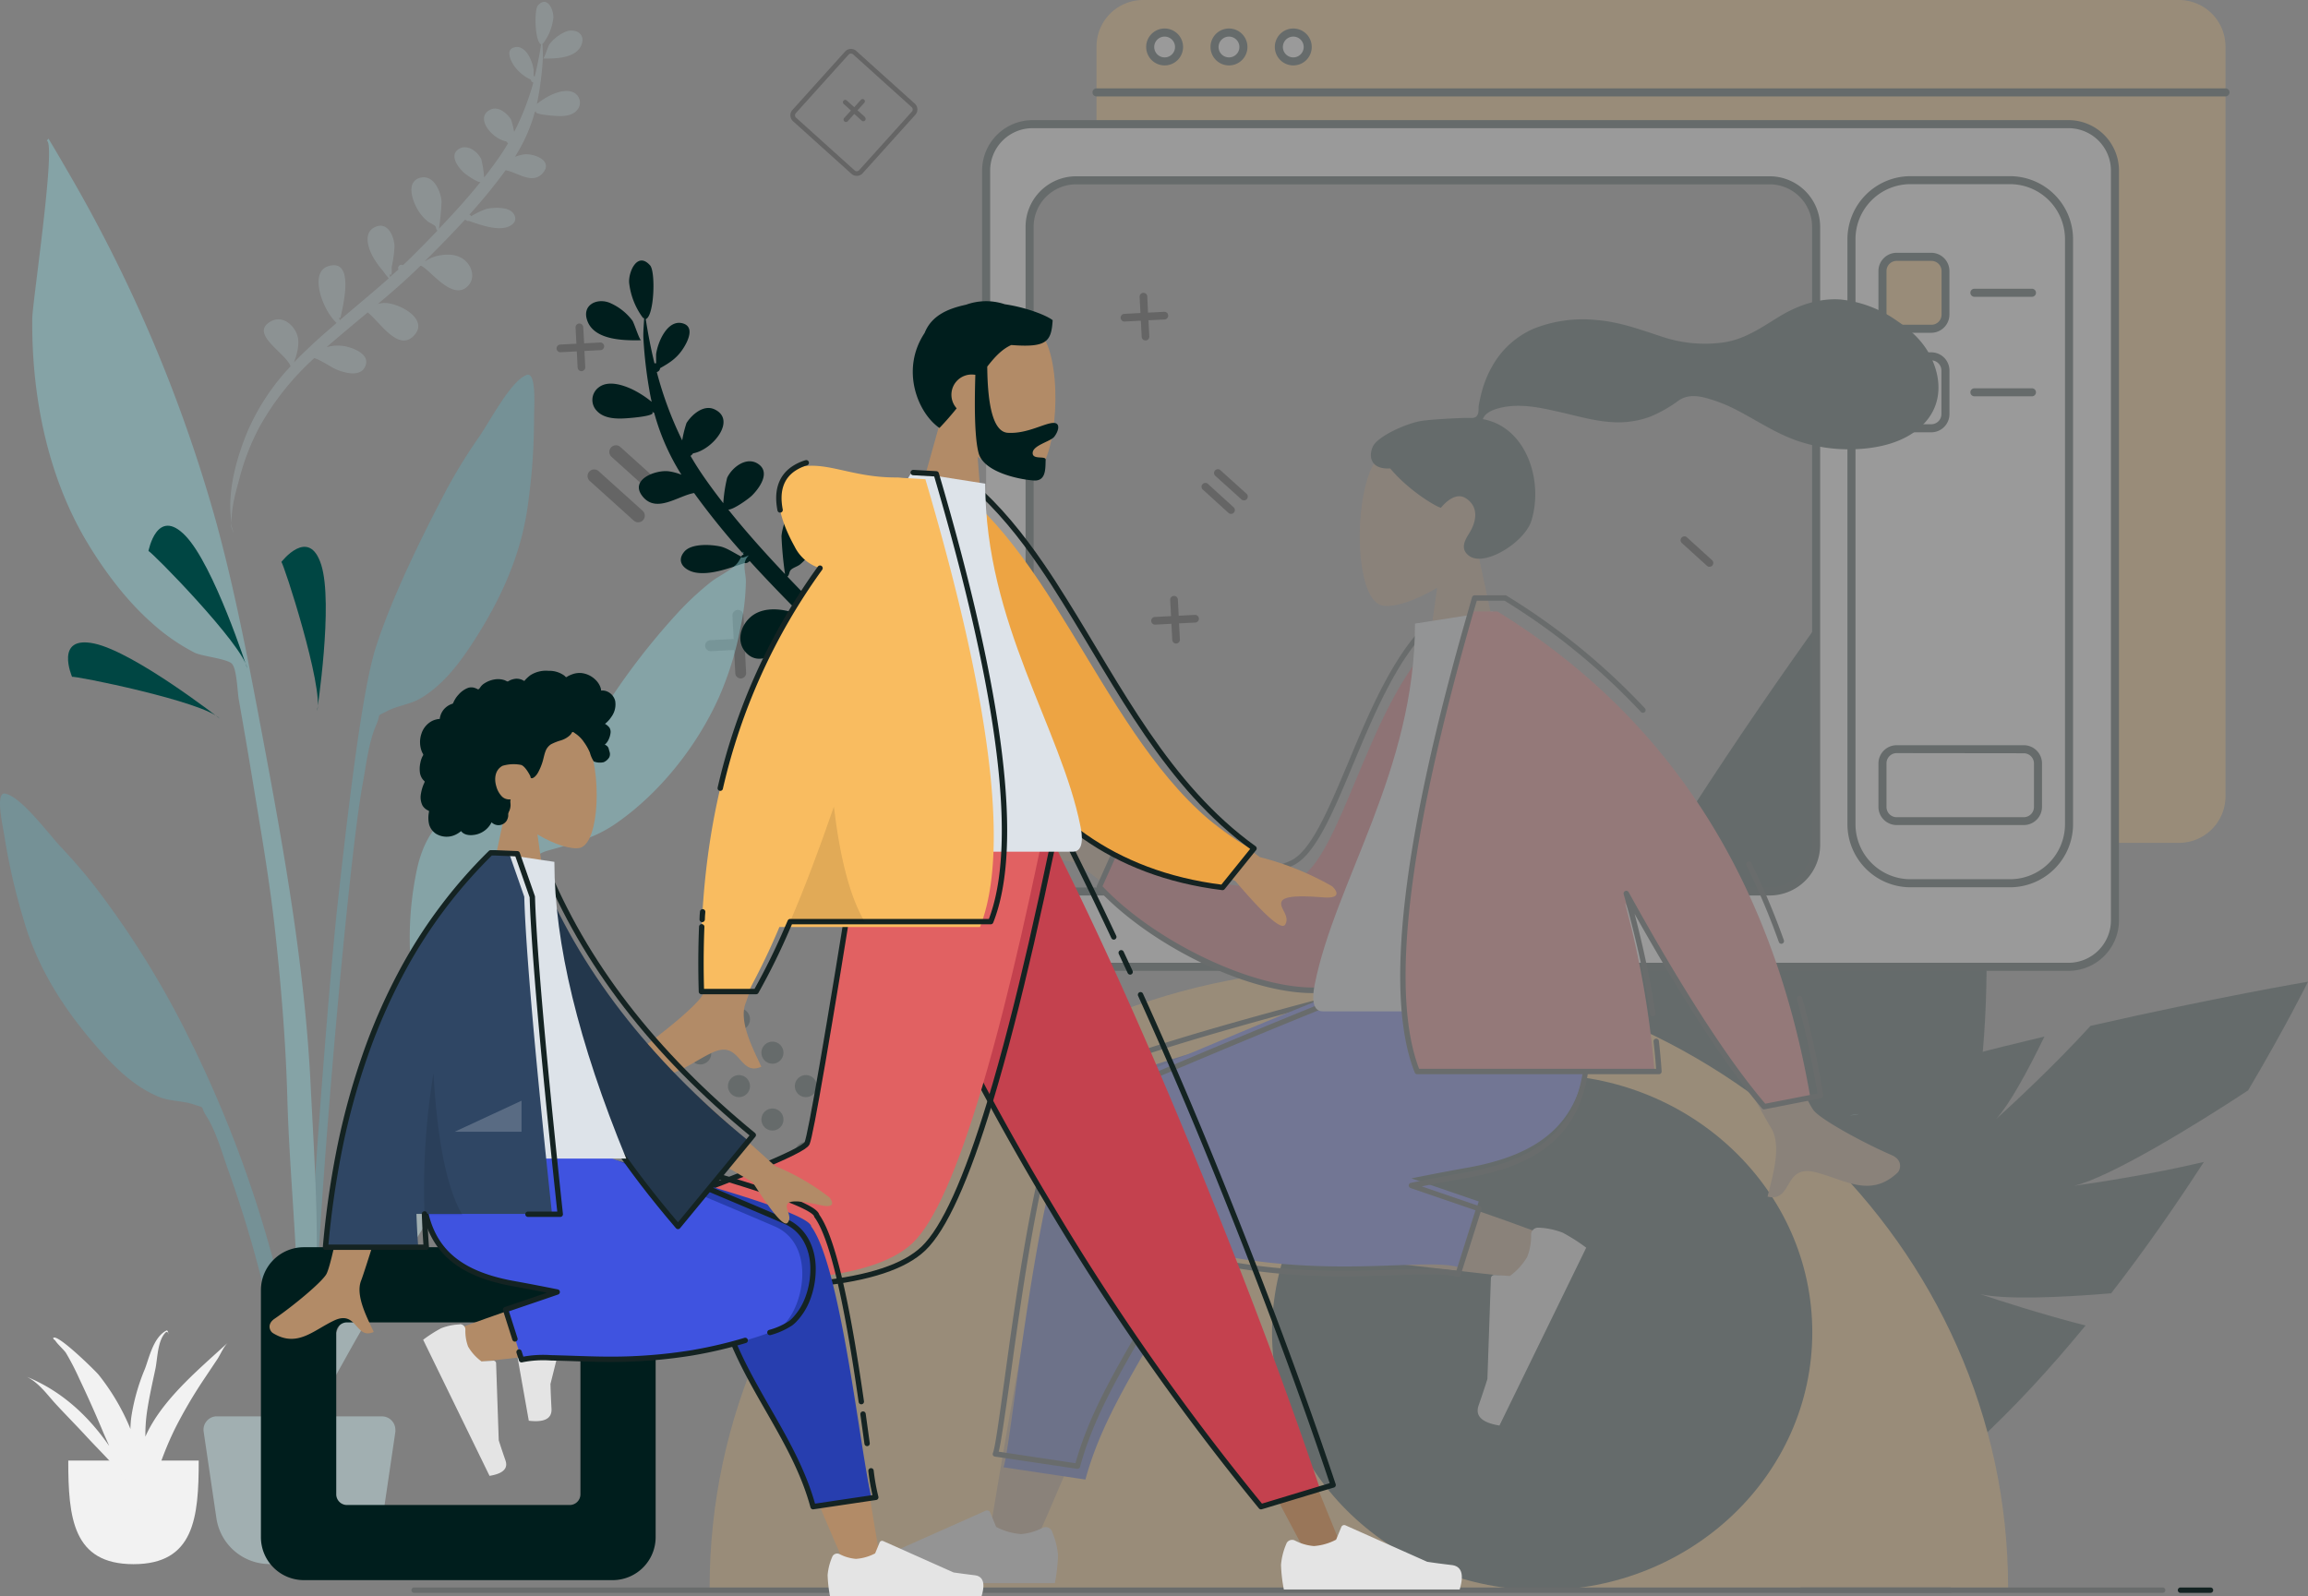 <svg xmlns="http://www.w3.org/2000/svg" viewBox="0 0 601.5 416.06"><rect x="0" y="0" width="601.5" height="416.06" fill="#808080" stroke="none"/><defs><style>.cls-1{opacity:0.21;}.cls-11,.cls-2{fill:#f9bc60;}.cls-10,.cls-3{fill:#001e1d;}.cls-4,.cls-5{fill:#fffffe;}.cls-4{stroke:#061e1d;stroke-width:2.1px;}.cls-26,.cls-4{stroke-linecap:round;stroke-linejoin:round;}.cls-6{fill:#061e1d;}.cls-7{fill:#004643;}.cls-23,.cls-8{fill:#89c5cc;}.cls-9{fill:#b28b67;}.cls-10,.cls-11,.cls-12,.cls-14,.cls-15,.cls-16,.cls-17,.cls-18,.cls-19,.cls-21,.cls-22,.cls-23,.cls-24,.cls-25,.cls-26,.cls-27,.cls-28,.cls-29,.cls-30,.cls-31,.cls-9{fill-rule:evenodd;}.cls-12{fill:#273eaf;}.cls-13{fill:#142322;}.cls-14{fill:#3f53e0;}.cls-15{fill:#e4e4e4;}.cls-16{fill:#c4414e;}.cls-17{fill:#dde3e9;}.cls-18{fill:#e16162;}.cls-19,.cls-22{fill:#c1dee2;}.cls-19{opacity:0.2;isolation:isolate;}.cls-20{opacity:0.5;}.cls-21{fill:#69a1ac;}.cls-24{fill:#f2f2f2;}.cls-25{fill:#997659;}.cls-26{fill:none;stroke:#142322;stroke-width:1.4px;}.cls-27{fill:#eda443;}.cls-28{fill-opacity:0.1;}.cls-29{fill:#23374c;}.cls-30{fill:#2f4664;}.cls-31{fill:#fff;fill-opacity:0.2;}</style></defs><g id="Layer_2" data-name="Layer 2"><g id="Layer_1-2" data-name="Layer 1"><g class="cls-1"><path class="cls-2" d="M580,12.13V207.57a12.13,12.13,0,0,1-12.13,12.12h-94.6V59.1A12.13,12.13,0,0,0,461.19,47H285.77V12.13A12.13,12.13,0,0,1,297.9,0h270A12.14,12.14,0,0,1,580,12.13Z"/><path class="cls-3" d="M509,313.75c24-71.79-9-186.38-9-186.38s-74.55,94.83-108,171.75S509,313.75,509,313.75Z"/><path class="cls-3" d="M601.5,255.88c-.17.36-5.82,11.78-15.61,28.33h0c-13.83,9.11-35.95,22.63-45.3,24.86,5.55-.78,19.91-2.92,33.77-6.21-7,10.82-15.11,22.57-24.16,34.24-13.54,1.13-27.69,1.69-34.13.21,4.64,1.56,15.6,5.14,27.45,8.19-17.68,21.58-38.38,42-60.58,54.46,0,0-153.22-54.9-76.8-89.43,25.89-11.69,56.65-21.73,86-29.89-6.36,14.78-15.15,33.3-20.77,39.49,7-6.36,32.31-29.8,40.23-44.71,7.29-1.87,14.39-3.62,21.21-5.24-4.52,9.32-9.13,17.69-12.56,21.47,4.2-3.8,14.94-13.72,24.58-24.27C577.59,259.94,601.13,255.93,601.5,255.88Z"/><path class="cls-4" d="M257,139.67V239.92A12.12,12.12,0,0,0,269.07,252h270a12.12,12.12,0,0,0,12.12-12.12V44.48A12.12,12.12,0,0,0,539.1,32.36h-270A12.12,12.12,0,0,0,257,44.48v66.2M473.31,220.22a12.14,12.14,0,0,1-12.12,12.14H280.45a12.14,12.14,0,0,1-12.12-12.14V59.1A12.13,12.13,0,0,1,280.45,47H461.19A12.13,12.13,0,0,1,473.31,59.1Z"/><circle class="cls-5" cx="303.53" cy="12.25" r="3.76"/><path class="cls-6" d="M303.53,17.05a4.81,4.81,0,1,1,4.8-4.8A4.81,4.81,0,0,1,303.53,17.05Zm0-7.51a2.71,2.71,0,1,0,2.7,2.71A2.72,2.72,0,0,0,303.53,9.54Z"/><circle class="cls-5" cx="320.29" cy="12.25" r="3.76"/><path class="cls-6" d="M320.29,17.05a4.81,4.81,0,1,1,4.81-4.8A4.8,4.8,0,0,1,320.29,17.05Zm0-7.51A2.71,2.71,0,1,0,323,12.25,2.71,2.71,0,0,0,320.29,9.54Z"/><circle class="cls-5" cx="337.05" cy="12.25" r="3.76"/><path class="cls-6" d="M337.05,17.05a4.81,4.81,0,1,1,4.81-4.8A4.8,4.8,0,0,1,337.05,17.05Zm0-7.51a2.71,2.71,0,1,0,2.71,2.71A2.71,2.71,0,0,0,337.05,9.54Z"/><rect class="cls-5" x="482.52" y="46.97" width="56.71" height="183.24" rx="15.38"/><path class="cls-6" d="M523.84,231.27H497.9a16.45,16.45,0,0,1-16.43-16.43V62.35A16.45,16.45,0,0,1,497.9,45.92h25.94a16.45,16.45,0,0,1,16.43,16.43V214.84A16.45,16.45,0,0,1,523.84,231.27ZM497.9,48a14.34,14.34,0,0,0-14.33,14.33V214.84a14.34,14.34,0,0,0,14.33,14.33h25.94a14.35,14.35,0,0,0,14.33-14.33V62.35A14.35,14.35,0,0,0,523.84,48Z"/><rect class="cls-2" x="490.6" y="66.94" width="16.42" height="18.75" rx="3.7"/><path class="cls-3" d="M503.31,86.74h-9A4.75,4.75,0,0,1,489.55,82V70.64a4.75,4.75,0,0,1,4.75-4.75h9a4.75,4.75,0,0,1,4.75,4.75V82A4.75,4.75,0,0,1,503.31,86.74ZM494.3,68a2.65,2.65,0,0,0-2.65,2.65V82a2.65,2.65,0,0,0,2.65,2.65h9A2.65,2.65,0,0,0,506,82V70.64A2.65,2.65,0,0,0,503.31,68Z"/><line class="cls-5" x1="514.56" y1="76.31" x2="529.56" y2="76.31"/><path class="cls-6" d="M529.56,77.36h-15a1.05,1.05,0,1,1,0-2.1h15a1,1,0,0,1,0,2.1Z"/><line class="cls-5" x1="285.77" y1="24.08" x2="580.04" y2="24.08"/><path class="cls-6" d="M580,25.13H285.77a1.05,1.05,0,0,1,0-2.1H580a1.05,1.05,0,0,1,0,2.1Z"/><rect class="cls-5" x="490.6" y="92.88" width="16.42" height="18.75" rx="3.7"/><path class="cls-6" d="M503.31,112.68h-9a4.75,4.75,0,0,1-4.75-4.75V96.58a4.75,4.75,0,0,1,4.75-4.75h9a4.75,4.75,0,0,1,4.75,4.75v11.35A4.75,4.75,0,0,1,503.31,112.68Zm-9-18.75a2.65,2.65,0,0,0-2.65,2.65v11.35a2.65,2.65,0,0,0,2.65,2.65h9a2.65,2.65,0,0,0,2.65-2.65V96.58a2.65,2.65,0,0,0-2.65-2.65Z"/><rect class="cls-5" x="490.6" y="195.25" width="40.53" height="18.75" rx="3.7"/><path class="cls-6" d="M527.42,215.05H494.3a4.75,4.75,0,0,1-4.75-4.75V199a4.76,4.76,0,0,1,4.75-4.76h33.12a4.76,4.76,0,0,1,4.76,4.76V210.3A4.76,4.76,0,0,1,527.42,215.05ZM494.3,196.3a2.66,2.66,0,0,0-2.65,2.66V210.3A2.65,2.65,0,0,0,494.3,213h33.12a2.66,2.66,0,0,0,2.66-2.65V199a2.66,2.66,0,0,0-2.66-2.66Z"/><line class="cls-5" x1="514.56" y1="102.25" x2="529.56" y2="102.25"/><path class="cls-6" d="M529.56,103.3h-15a1,1,0,1,1,0-2.09h15a1,1,0,1,1,0,2.09Z"/><path class="cls-7" d="M371.88,180.24c.89-.06,21.4,55.65,18.65,65.91,0,0,5.36-48.13-.82-65.35S371.88,180.24,371.88,180.24Z"/><path class="cls-8" d="M484.51,290.37a9.22,9.22,0,0,1-2.36.32Z"/><path class="cls-8" d="M460,318.6a9.23,9.23,0,0,1-2.33-.8S458.52,318.1,460,318.6Z"/><path class="cls-8" d="M464.2,273a9.73,9.73,0,0,1-1.8,1.62Z"/><path class="cls-8" d="M415.32,301.43a9.73,9.73,0,0,1-1.8,1.62C413.65,302.93,414.29,302.37,415.32,301.43Z"/><g id="Head_Front_Airy" data-name="Head/Front/Airy"><g id="Head"><path class="cls-9" d="M385.21,144.29c4.22-4.95,7.07-11,6.59-17.8-1.37-19.57-28.61-15.26-33.91-5.39s-4.67,34.93,2.18,36.69c2.73.71,8.55-1,14.47-4.59l-3.72,26.3h21.95Z"/></g><g id="hair"><path class="cls-10" d="M370.4,109.72c2.89-.47,10.68-.8,12.11-.8.92,0,1.92.21,2.46-.63s.28-1.86.42-2.66.37-1.85.59-2.76a27.91,27.91,0,0,1,2.92-7.42,22.75,22.75,0,0,1,10.8-9.78,34.6,34.6,0,0,1,16.4-2.25c5.88.47,11.21,2.42,16.77,4.25a35.19,35.19,0,0,0,16.38,1.57c5.58-.85,9.8-3.88,14.5-6.75s10.33-4.86,16-4.42a30.88,30.88,0,0,1,14.61,5.54c4.11,2.75,7.51,6,9.42,10.69,2.07,5,2.06,10.49-1.33,14.91-4.91,6.4-14,8.06-21.62,7.89A41.16,41.16,0,0,1,468,114.75c-5.53-2-10.3-5.24-15.47-7.92a40.52,40.52,0,0,0-7.57-3c-2.55-.72-5.06-1-7.37.49a35.1,35.1,0,0,1-7.43,4.25,24,24,0,0,1-8.38,1.51c-5.56,0-11-1.78-16.44-2.94-4.4-1-9.12-1.89-13.6-1-1.88.38-4.61,1.16-5.29,3.11,11.39,2.06,15.86,16.15,12.65,26.48-1.73,5.58-12.15,12.11-16.2,9.17-2.56-1.85-1-4.29,0-5.91,1.93-3.08,2.59-7-1-9.19-3.08-1.85-6.32,2.55-6.38,2.54-.85-.06-8.16-4.2-13.21-10.24-5,.29-5.72-3-4.54-5.67S366.4,110.38,370.4,109.72Z"/></g></g><g id="Bottom_Sitting_Sweat-Pants" data-name="Bottom/Sitting/Sweat-Pants"><g id="Objects_Seat_Ball" data-name="Objects/Seat/Ball"><g id="Ballsy-Ball"><path class="cls-11" d="M523.34,413.81c0-89.2-75.75-161.51-169.2-161.51s-169.2,72.31-169.2,161.51"/></g></g><g id="Objects_Seat_Ball-2" data-name="Objects/Seat/Ball"><g id="Ballsy-Ball-2" data-name="Ballsy-Ball"><ellipse class="cls-3" cx="401.91" cy="347.27" rx="70.4" ry="67.2"/></g></g><g id="Skin"><path class="cls-9" d="M268.87,404.1c11.72-25.93,20.19-48.5,23.59-60.42,5.82-20.39,10.25-38.34,11.37-45,2.67-16-20.54-16.91-23.6-9-4.65,12-12.75,51.52-22.49,111.18Zm135.88-81.37c-10.74-4.25-48.38-17.54-66.54-21.3-5.21-1.08-10.27-2.09-15-3-14.13-2.69-21.45,22.8-7.84,24.76,33.89,4.87,81.93,9.91,86,10.47C407.15,334.46,411.51,325.4,404.75,322.73Z"/></g><g id="Leg-Back"><path class="cls-12" d="M316.61,294.92l58.14-29.6v-6.44h-6.91q-84.37,21.5-86.23,27.56l0,.13-.09.11c-11.14,15.33-17.82,90.17-20,95.77l21.36,3.19c8.17-30.3,34.31-51.4,33.62-87.69A12.12,12.12,0,0,0,316.61,294.92Z"/></g><g id="Leg-Back-2" data-name="Leg-Back"><path class="cls-13" d="M280.74,382.84h-.1l-21.36-3.18a.68.68,0,0,1-.5-.35.67.67,0,0,1,0-.6c.59-1.51,1.61-9,2.91-18.42,3.4-24.83,9.1-66.39,17.19-77.51v0c.84-2.76,10.75-8.67,86.72-28l.17,0h6.91a.7.7,0,0,1,.7.7v6.44a.71.71,0,0,1-.38.63l-57.73,29.39a13.47,13.47,0,0,1-.18,2.66c.4,22.1-9.14,38.75-18.36,54.85-5.94,10.37-12.08,21.08-15.28,33A.71.71,0,0,1,280.74,382.84Zm-20.46-4.46,20,3c3.29-11.83,9.37-22.44,15.25-32.7,9.14-16,18.59-32.45,18.18-54.2a.57.57,0,0,1,0-.13,11.54,11.54,0,0,0,.15-2.85.66.66,0,0,1,.38-.68L372,261.4v-5.32h-6.12c-73,18.61-85,24.94-85.65,27.06l0,.1a.66.66,0,0,1-.11.24l-.65-.3.57.41c-7.88,10.83-13.55,52.18-16.93,76.88C261.79,369.51,260.92,375.85,260.28,378.38Z"/></g><g id="Leg-Front"><path class="cls-14" d="M367.82,307.14c5.32-1.07,10.22-2,14.41-2.75,27.08-4.75,35-19.24,30.3-50.87H362.65c-8.15,2.34-50.5,20.1-72.47,29.55-14.55,6.25-10,28.79-1.73,34.66a.83.83,0,0,0,.46.71c44.3,18.36,79.35,8.73,91.06,11.8l5.41-17.08Z"/></g><g id="Leg-Front-2" data-name="Leg-Front"><path class="cls-13" d="M380,332.8l-.18,0c-3.36-.88-8.9-.68-15.91-.43-17.47.64-43.87,1.59-75.24-11.41a1.43,1.43,0,0,1-.82-.95c-5.09-3.84-8.51-13.43-7.64-21.57.72-6.73,4.17-11.75,9.72-14.13,20-8.59,64-27.13,72.55-29.58a.69.69,0,0,1,.2,0h49.88a.71.71,0,0,1,.7.6c4.78,32.44-3.87,46.92-30.88,51.66-3.16.55-7,1.27-11.85,2.24l15.11,5.18a.7.7,0,0,1,.44.87l-5.42,17.08A.69.69,0,0,1,380,332.8Zm-7.64-2.06a36.56,36.56,0,0,1,7.17.53l5-15.81-16.92-5.8a.72.72,0,0,1-.47-.71.69.69,0,0,1,.56-.64c6.15-1.23,10.73-2.1,14.43-2.75,26.21-4.6,34.33-18,29.82-49.48H362.75c-7.89,2.31-47.73,18.93-72.3,29.49-6.49,2.79-8.41,8.61-8.88,13-.83,7.81,2.44,17,7.29,20.44a.74.74,0,0,1,.29.49.63.63,0,0,0,0,.16c31.07,12.87,57.29,11.92,74.64,11.29C367,330.84,369.82,330.74,372.33,330.74Z"/></g><g id="Accessories_Shoe_Flat-Sneaker" data-name="Accessories/Shoe/Flat-Sneaker"><g id="shoe"><path class="cls-15" d="M401.08,320a19.6,19.6,0,0,1,6.18,1.3,46.81,46.81,0,0,1,6.13,3.91l-22.61,46.35q-6.86-1.11-5.43-5.23t2.29-6.89l.91-26.23a.91.91,0,0,1,.94-.88h0l4,.26a16.4,16.4,0,0,0,4.54-5,14.81,14.81,0,0,0,1-5.78h0A1.82,1.82,0,0,1,401,320Z"/></g></g><g id="Accessories_Shoe_Flat-Sneaker-2" data-name="Accessories/Shoe/Flat-Sneaker"><g id="shoe-2" data-name="shoe"><path class="cls-15" d="M274.2,399.29a19.51,19.51,0,0,1,1.54,6.13,45.93,45.93,0,0,1-.83,7.22H223.35q-2-6.64,2.32-7.17t7.19-1l24-10.69a.92.92,0,0,1,1.21.47v0l1.54,3.74a16.53,16.53,0,0,0,6.51,1.87,14.72,14.72,0,0,0,5.63-1.65h0a1.82,1.82,0,0,1,2.42.9A.61.61,0,0,1,274.2,399.29Z"/></g></g></g><g id="Skin-2" data-name="Skin"><path class="cls-9" d="M316,230.35,282.84,215.8A78.44,78.44,0,0,0,266,202.61c-1.61-.51-4.37-.67-1.43,3.63s5.85,9,4.68,10.47-4.59-.15-5.94,2.3q-1.33,2.44,17.25,5.86l24.81,19Zm133.93,4-18.73,3.72q28.26,52.67,30.31,55.83c3.08,4.74.21,13.43-.85,18,6.65,1.55,4-8.46,12.44-6.37,7.68,1.91,14.2,6.81,21.36.2.88-.81,1.53-3.35-1.47-4.65-7.49-3.24-18.54-9.31-20.33-11.67Q469,284.59,449.9,234.35Z"/></g><path class="cls-16" d="M352.85,255.64c-14.34,8.67-49.73-6.51-66.35-24.48l4.08-9.12c18.28,6.56,36.58,12.23,47.44,7.21,11.47-5.31,18.5-45.45,35.72-62.15l6.58,1.13C380.56,196.74,374.74,242.42,352.85,255.64Z"/><path class="cls-13" d="M342.06,258.85c-17.18,0-42.59-12.63-56.07-27.22a.68.68,0,0,1-.12-.76l5.59-12.51a.7.7,0,0,1,.88-.37c1.58.56,3.13,1.12,4.66,1.65a.7.7,0,1,1-.46,1.32c-1.34-.46-2.69-1-4.06-1.44L287.33,231c16.35,17.39,51.32,32.39,65.15,24,20.46-12.37,27.41-54.5,27.14-86.82,0-1.16,0-2.28-.06-3.38l-7-1.2c-8.6,8.5-14.66,23-20,35.83-5.27,12.61-9.82,23.5-15.66,26.2-9.43,4.36-22.23,1.52-38.55-4.09a.7.7,0,0,1,.46-1.32c16,5.5,28.5,8.31,37.5,4.14,5.35-2.47,9.8-13.13,15-25.47,5.45-13.07,11.64-27.88,20.58-36.54a.67.67,0,0,1,.6-.19l7.9,1.36a.68.68,0,0,1,.58.66c0,1.29.07,2.62.08,4,.27,32.69-6.85,75.36-27.81,88A21.46,21.46,0,0,1,342.06,258.85Z"/><g id="Shirt"><path class="cls-17" d="M414.71,263.61H344.76c-3.2,0-2.6-4.62-2.14-6.94,5.34-26.89,26.15-55.86,26.15-94.13L389,159.38C405.64,186.22,411.41,219.27,414.71,263.61Z"/></g><path class="cls-18" d="M459.75,288.46q-14.58-17-36-55.57c1.24,4.41,2.39,8.85,3.42,13.29-1.8-3.14-1.79-7.46-3.67-10.85a245.54,245.54,0,0,1,7.7,44.09l-61.85-.11q-12-30.22,14-119.93h6.92Q457,200.51,471.81,286.09Z"/><path class="cls-13" d="M432.35,280h-63a.69.69,0,0,1-.65-.44c-8-20.2-3.3-60.7,13.94-120.38l1-3.51a.71.71,0,0,1,.67-.5h8a.66.66,0,0,1,.36.11,173.15,173.15,0,0,1,36,29.31.7.7,0,0,1-1,1,172,172,0,0,0-35.53-29h-7.27l-.88,3c-17,58.94-21.78,99-14.15,119H431.6c-.16-2.31-.38-4.69-.66-7.1a.7.7,0,0,1,.62-.77.69.69,0,0,1,.77.62c.31,2.68.55,5.34.72,7.91a.72.72,0,0,1-.19.52A.7.7,0,0,1,432.35,280Z"/><path class="cls-13" d="M459.75,289.16a.69.69,0,0,1-.53-.25C450.16,278.36,439,261.32,426,238.2q1.05,4,1.93,7.82c1.45,6.22,2.62,12.31,3.5,18.1a.7.7,0,0,1-1.39.2c-.87-5.75-2-11.8-3.47-18-1-4.26-2.14-8.72-3.41-13.25a.69.69,0,0,1,.41-.83.7.7,0,0,1,.88.3c14,25.34,26,43.89,35.61,55.14l13.6-2.66a238.63,238.63,0,0,0-5.33-24.56.7.7,0,1,1,1.35-.37,239.68,239.68,0,0,1,5.47,25.37.71.71,0,0,1-.56.8l-14.66,2.87Z"/><path class="cls-13" d="M464.25,246a.7.7,0,0,1-.66-.47,190.46,190.46,0,0,0-8.42-19.94.7.7,0,0,1,1.26-.62,191.14,191.14,0,0,1,8.47,20.09.7.7,0,0,1-.42.9A1,1,0,0,1,464.25,246Z"/><path class="cls-13" d="M508.21,415.18H469.44a.7.7,0,1,1,0-1.4h38.77a.7.7,0,0,1,0,1.4Z"/><path class="cls-13" d="M563.62,415.18H107.92a.7.7,0,0,1,0-1.4h455.7a.7.7,0,0,1,0,1.4Z"/><circle class="cls-6" cx="236.17" cy="309.24" r="2.88" transform="translate(-127 169.54) rotate(-31.59)"/><circle class="cls-6" cx="227.45" cy="317.95" r="2.88" transform="translate(-132.85 166.26) rotate(-31.59)"/><circle class="cls-6" cx="227.45" cy="300.52" r="2.88" transform="translate(-123.72 163.68) rotate(-31.59)"/><circle class="cls-6" cx="218.74" cy="309.24" r="2.88" transform="translate(-129.58 160.41) rotate(-31.59)"/><circle class="cls-6" cx="218.74" cy="291.81" r="2.88" transform="translate(-120.45 157.82) rotate(-31.59)"/><circle class="cls-6" cx="210.02" cy="300.52" r="2.88" transform="translate(-126.3 154.55) rotate(-31.59)"/><circle class="cls-6" cx="210.02" cy="283.09" r="2.88" transform="translate(-117.17 151.97) rotate(-31.59)"/><circle class="cls-6" cx="201.31" cy="291.81" r="2.88" transform="translate(-123.03 148.69) rotate(-31.59)"/><circle class="cls-6" cx="201.31" cy="274.38" r="2.88" transform="translate(-113.9 146.11) rotate(-31.59)"/><circle class="cls-6" cx="192.59" cy="283.09" r="2.88" transform="translate(-119.76 142.84) rotate(-31.59)"/><circle class="cls-6" cx="192.59" cy="265.67" r="2.88" transform="translate(-110.63 140.25) rotate(-31.59)"/><circle class="cls-6" cx="183.88" cy="274.38" r="2.88" transform="matrix(0.85, -0.52, 0.52, 0.85, -116.48, 136.98)"/><g id="Path_9" data-name="Path 9"><path d="M238.4,27,223.16,13.28a2.07,2.07,0,0,0-2.92.15L206.51,28.67a2.07,2.07,0,0,0,.15,2.91L221.9,45.31a2.08,2.08,0,0,0,2.92-.15l13.73-15.24A2.06,2.06,0,0,0,238.4,27ZM223.91,44.35a.83.83,0,0,1-1.19.06h0L207.48,30.68a.84.84,0,0,1-.07-1.19h0l13.74-15.25a.85.85,0,0,1,1.19-.06h0l15.24,13.73a.84.84,0,0,1,.06,1.2h0L223.91,44.35Z"/></g><g id="Path_10" data-name="Path 10"><path d="M201.62,167.44a1.44,1.44,0,0,0-1.5-1.36h0l-6.06.32-.32-6.07a1.43,1.43,0,0,0-2.86.15h0l.32,6.07-6.07.31a1.42,1.42,0,0,0-1.35,1.5,1.35,1.35,0,0,0,.47,1,1.44,1.44,0,0,0,1,.37l6.07-.31.31,6.06a1.43,1.43,0,0,0,.47,1,1.53,1.53,0,0,0,1,.37,1.44,1.44,0,0,0,1.35-1.5h0l-.32-6.06,6.07-.32A1.44,1.44,0,0,0,201.62,167.44Z"/></g><g id="Path_10-2" data-name="Path 10"><path d="M157.45,90.21a1,1,0,0,0-1-.94h0l-4.21.22L152,85.27a1,1,0,0,0-2,.11h0l.22,4.21-4.22.22a1,1,0,0,0,.11,2l4.21-.22.22,4.21a1.05,1.05,0,0,0,.33.69,1,1,0,0,0,1.66-.79h0l-.22-4.22,4.21-.21A1,1,0,0,0,157.45,90.21Z"/></g><g id="Path_11" data-name="Path 11"><path d="M225.41,30.48l-1.92-1.73,1.73-1.92a.6.6,0,0,0,0-.86.61.61,0,0,0-.86.05l-1.73,1.92-1.92-1.73a.6.6,0,0,0-.86,0,.62.62,0,0,0,0,.86l1.92,1.73L220,30.76a.61.61,0,0,0,.05.86.6.6,0,0,0,.86,0l1.73-1.92,1.92,1.73a.61.61,0,1,0,.81-.91Z"/></g><g id="Path_9-2" data-name="Path 9"><path d="M223.4,212l-15.24-13.73a2.07,2.07,0,0,0-2.92.15l-13.73,15.24a2.07,2.07,0,0,0,.15,2.91l15.24,13.73a2.08,2.08,0,0,0,2.92-.15l13.73-15.24a2.06,2.06,0,0,0-.15-2.91Zm-14.49,17.34a.83.83,0,0,1-1.19.06h0l-15.24-13.73a.84.84,0,0,1-.07-1.19h0l13.74-15.25a.85.85,0,0,1,1.19-.06h0l15.24,13.73a.84.84,0,0,1,.06,1.2h0l-13.73,15.24Z"/></g><g id="Path_11-2" data-name="Path 11"><path d="M210.41,215.48l-1.92-1.73,1.73-1.92a.6.6,0,0,0,0-.86.61.61,0,0,0-.86.05l-1.73,1.92-1.92-1.73a.6.6,0,0,0-.86,0,.62.62,0,0,0,0,.86l1.92,1.73L205,215.76a.61.61,0,0,0,.05.86.6.6,0,0,0,.86,0l1.73-1.92,1.92,1.73a.61.61,0,0,0,.81-.91Z"/></g><g id="Path_12" data-name="Path 12"><path d="M167.49,133.14,156,122.8a1.72,1.72,0,1,0-2.3,2.56l11.46,10.33a1.72,1.72,0,0,0,2.32-2.55Z"/></g><g id="Path_13" data-name="Path 13"><path d="M173.15,126.85l-11.47-10.34a1.72,1.72,0,1,0-2.31,2.56l11.46,10.33a1.72,1.72,0,1,0,2.32-2.55Z"/></g><g id="Path_10-3" data-name="Path 10"><path d="M312.45,161.21a1,1,0,0,0-1.05-.94h0l-4.21.22-.22-4.22a1,1,0,1,0-2,.11h0l.22,4.21-4.22.22a1,1,0,0,0,.11,2l4.21-.22.22,4.21a1.05,1.05,0,0,0,.33.69,1,1,0,0,0,1.66-.79h0l-.22-4.22,4.21-.21A1,1,0,0,0,312.45,161.21Z"/></g><g id="Path_10-4" data-name="Path 10"><path d="M304.45,82.21a1,1,0,0,0-1.05-.94h0l-4.21.22L299,77.27a1,1,0,1,0-2,.11h0l.22,4.21-4.22.22a1,1,0,0,0,.11,2l4.21-.22.22,4.21a1.05,1.05,0,0,0,.33.69,1,1,0,0,0,1.66-.79h0l-.22-4.22,4.21-.21A1,1,0,0,0,304.45,82.21Z"/></g><g id="Path_12-2" data-name="Path 12"><path d="M321.5,132.22l-6.6-6a1,1,0,1,0-1.33,1.47l6.59,6a1,1,0,0,0,1.41-.07,1,1,0,0,0-.07-1.4Z"/></g><g id="Path_13-2" data-name="Path 13"><path d="M324.76,128.6l-6.6-5.95a1,1,0,1,0-1.33,1.47l6.6,5.95a1,1,0,1,0,1.33-1.47Z"/></g><g id="Path_14" data-name="Path 14"><path d="M444.85,147.47a1,1,0,0,0,1.41-.07,1,1,0,0,0-.08-1.4h0l-6.6-6a1,1,0,0,0-1.33,1.48h0Z"/></g></g><path class="cls-13" d="M576.09,415.18h-7.82a.7.7,0,0,1,0-1.4h7.82a.7.7,0,0,1,0,1.4Z"/><path id="Leaf-Bottom" class="cls-10" d="M159.3,79.11c-3.44-1.71-8,.27-6.12,4.78,2,4.83,9.63,4.89,13.91,4.79-.43,0-1.81-4.45-2.28-5.12A14.53,14.53,0,0,0,159.3,79.11ZM156,101a4.07,4.07,0,0,0-.46,6.09c2,2.19,5.53,2.11,8.2,1.9,1.21-.1,7.65-.62,6.13-1.67a4.52,4.52,0,0,1,.62.3c.14.52.29,1,.45,1.54l-.11.07.11-.06a59.11,59.11,0,0,0,6.65,14.56,14.23,14.23,0,0,0-3.34-.89c-3.36-.42-10.44,2.19-6.68,6.67,3.61,4.29,9.23-.32,13.32-1a192.4,192.4,0,0,0,12.94,16,1,1,0,0,0-.67.55c-1.84-.93-3.76-2.27-5.47-2.63-2.45-.52-7.49-.84-9.35,1.36-2.29,2.71.16,4.91,2.86,5.43,3.92.75,9-1.16,12.81-2.46a1.24,1.24,0,0,0,1.18-.39l.25-.08c4.64,5.11,9.47,10.05,14.26,14.88h-.15a13.16,13.16,0,0,0-4.05-1.85c-3.36-.82-7.32-.82-10,1.61s-3.68,6.67-.87,9.39c5.63,5.45,13.93-7,16.77-7.49,4.87,4.85,10,9.39,15.26,13.84a9.53,9.53,0,0,0-1.84-.37c-5.13-.49-17.17,5.8-10.88,12,5.49,5.39,11.84-5,16.27-8.62,4.93,4.14,9.88,8.26,14.7,12.54a14,14,0,0,0-8,.05c-2.92.88-7.62,3.08-5.78,7s7.52,2.18,10.47.91c1.6-.69,4.82-3,7.64-4a97,97,0,0,1,19.4,24.68,84.89,84.89,0,0,1,7.21,18.62c1.08,4.12,3.19,11.05,2.77,16.41,2-10.74-1.63-23.64-5.56-33.23a80.79,80.79,0,0,0-15.36-23.56c1.59-4.78,15-11.67,7-16.12-4.25-2.34-8.6,1.55-9.53,5.68-.63,2.84.34,6.4,1.37,9.15q-3-3.18-6.2-6.17c-2.95-2.75-6-5.42-9-8.05,5-4.73,9.78-18.22,3-20.43-9.95-3.25-5.16,15.16-4.46,18.61a.54.54,0,0,0,.46-.18c-.05.32-.12.66-.2,1-5.84-5-11.76-9.94-17.49-15.08a25.36,25.36,0,0,0,2-2.61,29.31,29.31,0,0,0,3.87-5.63c1.61-3.23,3.16-8.39-1.1-10.29-4.64-2.07-6.84,3.76-6.87,7.24a45.28,45.28,0,0,0,1,7.05c.11.74-.3,4.06.7,2.63a6.16,6.16,0,0,0,0,1.18c-1-.93-2.05-1.87-3.06-2.81a1.24,1.24,0,0,0,.08-.4,1.2,1.2,0,0,0-1.72-1.14c-1.33-1.27-2.66-2.56-4-3.87-2.76-2.78-5.56-5.64-8.34-8.57.61-.51.37-1.23.93-1.78s1.67-.85,2.33-1.36a15.93,15.93,0,0,0,4-5c1.65-3,3.78-9.41-1-10.86s-7.48,4.64-7.8,8.47a97.07,97.07,0,0,0,.92,9.87c-5.14-5.43-10.2-11.06-14.78-16.8,1.39,0,5.33-2.85,6.12-3.63,1.94-1.9,5-6.08,1.63-8.3-3-2-6.77.88-8.06,3.65a39.28,39.28,0,0,0-1,6.6c-1.9-2.44-3.71-4.88-5.39-7.33q-1.68-2.46-3.15-5a2.29,2.29,0,0,0,.66-.66c5.06-.85,11.5-8.74,5.56-11.48-2.82-1.3-5.89,1.39-7.27,3.59a30.45,30.45,0,0,0-1.12,4.51,94.75,94.75,0,0,1-6.62-17.81,1.11,1.11,0,0,0,.86-1c2.45-1.4,4.39-2.57,6.1-5.26,1.07-1.67,3-5.48-.14-6.41-4.07-1.2-6.62,5-7,8.07,0,.35,0,1.39,0,2.33a1.48,1.48,0,0,0-.42,0c-.94-3.81-1.68-7.66-2.28-11.53,2.22-.71,2.61-12.37,1.13-14-3.3-3.71-5.64,1.65-5.46,4.49a18.78,18.78,0,0,0,3.53,9.09c.19.29.14.27.19-.12a.78.78,0,0,0,.19.44c-.09,1.76-.27,3.57-.19,5.13a117.3,117.3,0,0,0,1.53,13.35c.18,1.08.39,2.14.63,3.19a25.91,25.91,0,0,0-5.13-3.29C162.17,100.27,158.41,99.09,156,101ZM278.86,255.88a12.8,12.8,0,0,1-.92,4.15A34.74,34.74,0,0,0,278.86,255.88Z"/><path id="Leaf-Top" class="cls-19" d="M147.11,8.4c2.46-1.22,5.73.19,4.37,3.41-1.47,3.45-6.88,3.5-9.94,3.43.31,0,1.29-3.18,1.63-3.66A10.4,10.4,0,0,1,147.11,8.4Zm2.85,16a2.94,2.94,0,0,1,.34,4.41c-1.43,1.58-4,1.53-6,1.37-.88-.07-5.59-.44-4.47-1.2a3.38,3.38,0,0,0-.46.22c-.1.37-.21.74-.32,1.11l.08.05-.08,0a43,43,0,0,1-4.86,10.53,10.53,10.53,0,0,1,2.43-.65c2.46-.3,7.62,1.58,4.88,4.82s-6.74-.22-9.73-.68a139.94,139.94,0,0,1-9.45,11.57.75.75,0,0,1,.49.4,20,20,0,0,1,4-1.91c1.79-.37,5.48-.6,6.83,1,1.67,2-.12,3.54-2.09,3.92-2.86.54-6.6-.84-9.35-1.77a.91.91,0,0,1-.86-.29l-.19,0c-3.39,3.69-6.91,7.27-10.42,10.76h.12a9.46,9.46,0,0,1,3-1.33c2.46-.6,5.35-.6,7.34,1.16s2.69,4.81.63,6.78c-4.11,3.94-10.16-5-12.24-5.41-3.56,3.52-7.32,6.8-11.14,10a6.63,6.63,0,0,1,1.34-.27c3.74-.36,12.53,4.19,7.93,8.66-4,3.91-8.64-3.6-11.87-6.22-3.6,3-7.22,6-10.74,9.07a10.33,10.33,0,0,1,5.83,0c2.13.63,5.56,2.22,4.22,5.07s-5.5,1.58-7.65.66c-1.17-.5-3.52-2.19-5.58-2.9A70.24,70.24,0,0,0,67.7,111.14a60.88,60.88,0,0,0-5.27,13.47c-.79,3-2.34,8-2,11.87-1.47-7.77,1.2-17.1,4.07-24a58.47,58.47,0,0,1,11.23-17C74.54,92,64.77,87,70.61,83.75c3.1-1.7,6.28,1.12,7,4.1.46,2.05-.25,4.63-1,6.62,1.45-1.54,3-3,4.53-4.46,2.15-2,4.36-3.93,6.59-5.83C84,80.77,80.55,71,85.47,69.41c7.27-2.36,3.76,11,3.25,13.45a.38.38,0,0,1-.33-.12c0,.23.08.47.14.72,4.26-3.63,8.59-7.2,12.78-10.91a19,19,0,0,1-1.45-1.89A21.43,21.43,0,0,1,97,66.59c-1.17-2.34-2.3-6.06.81-7.44,3.38-1.5,5,2.72,5,5.23a32.43,32.43,0,0,1-.71,5.1c-.08.53.22,2.93-.51,1.9a5.15,5.15,0,0,1,0,.85l2.24-2a.86.86,0,0,1,1.19-1.11c1-.92,1.94-1.85,2.9-2.8,2-2,4.05-4.08,6.08-6.2-.44-.37-.26-.89-.67-1.29a19.68,19.68,0,0,0-1.71-1,11.71,11.71,0,0,1-3-3.61c-1.2-2.2-2.75-6.8.77-7.85s5.46,3.35,5.69,6.12a69.49,69.49,0,0,1-.68,7.14c3.76-3.93,7.45-8,10.8-12.15-1,0-3.89-2.07-4.47-2.63-1.42-1.37-3.67-4.39-1.18-6,2.21-1.42,4.93.64,5.88,2.64a28.13,28.13,0,0,1,.74,4.77c1.39-1.76,2.71-3.53,3.94-5.31.82-1.18,1.59-2.39,2.3-3.62a1.68,1.68,0,0,1-.48-.48c-3.69-.62-8.39-6.31-4.06-8.3,2.07-.94,4.3,1,5.31,2.6a20.27,20.27,0,0,1,.81,3.25A67.27,67.27,0,0,0,139,21.51a.79.79,0,0,1-.63-.74A10.89,10.89,0,0,1,133.88,17c-.78-1.21-2.18-4,.1-4.64,3-.87,4.84,3.62,5.08,5.83,0,.26,0,1,0,1.69a1.07,1.07,0,0,1,.31,0c.68-2.75,1.22-5.54,1.66-8.33-1.62-.52-1.9-8.95-.82-10.15,2.42-2.69,4.12,1.2,4,3.25a13.52,13.52,0,0,1-2.59,6.57c-.14.21-.1.2-.13-.09a.56.56,0,0,1-.14.32,36.83,36.83,0,0,1,.13,3.71,82.58,82.58,0,0,1-1.12,9.66c-.13.77-.28,1.54-.46,2.3a19.21,19.21,0,0,1,3.75-2.38C145.44,23.93,148.19,23.07,150,24.41ZM60.11,136.17a5.9,5.9,0,0,0,.85,2.76A15.47,15.47,0,0,1,60.11,136.17Z"/><g id="Plant-Left" class="cls-20"><path id="Leaf" class="cls-21" d="M124.72,114.07c2.94-4.2,8.4-14.85,12.54-16.34,2.66-1,1.89,9,1.92,10.92a158.52,158.52,0,0,1-1.48,22c-1.59,13.17-6.81,24.9-14,36.11-3.68,5.77-8,11.61-14,15.21-2.75,1.65-6.06,1.93-8.78,3.36-3.17,1.66-1.45.32-2.87,3.62-2,4.58-2.62,10.49-3.53,15.37-4.21,22.44-14.41,141.05-12.64,163.87.16,2-2.66,2.51-2.8,0-.75-13.09,5.72-103.77,9-133.43s6.58-55.85,9.89-66.11c4-12.45,11.29-27.41,17.34-39A137.35,137.35,0,0,1,124.72,114.07Z"/><path id="Leaf-2" data-name="Leaf" class="cls-22" d="M146.55,259.51c7.65-5.62,15.93,5,9,10.6-3.83,3.11-7.83,2-10.08-.59-1.47,1.79-2.84,3.65-4.15,5.23-4,4.79-7.8,9.71-11.42,14.73-7.52,10.45-14,21.48-20.7,32.31S96,343.23,89.94,354.19C84.83,363.47,78,374.4,76.28,384.58,78.93,363,89,342.23,101,323.2c11.89-18.88,25.53-39.5,43.94-54.39A6.51,6.51,0,0,1,146.55,259.51Z"/><path id="Leaf-3" data-name="Leaf" class="cls-21" d="M1.34,206.85c4.28.84,11.28,10.52,14.81,14.22a139.39,139.39,0,0,1,11.59,14,236.51,236.51,0,0,1,20.5,33.45,310.32,310.32,0,0,1,22.81,59.37A243.6,243.6,0,0,1,78,366.78c.25,2.46,2.84,21.47-.89,22-3.35.46-2.31-14.44-2.48-16.46-1.82-22.86-7.3-45.11-14.91-66.65C58,301,56.49,295.22,53.84,291c-1.91-3,0-2-3.37-3.13-2.88-1-6.16-.75-9.11-2-6.42-2.63-11.55-7.73-16-12.86-8.74-10-15.67-20.77-19.28-33.56A160.55,160.55,0,0,1,1.16,218C.9,216.07-1.42,206.31,1.34,206.85Z"/><path id="Leaf-4" data-name="Leaf" class="cls-23" d="M18.24,45.68A388,388,0,0,1,56.18,135.5c5.19,18.86,8.81,38.21,12.42,57.42,5.58,29.75,10.85,59.49,12.35,89.76,1.52,30.45,4.5,65.57-5.47,94.9,5-29.78.24-61.47-.6-91.43-.4-14.3-1.56-28.46-3.09-42.68-1.48-13.8-3.9-27.52-6.15-41.21-1.09-6.66-2.25-13.32-3.42-20-.35-2-.5-7.87-1.76-9.23s-7.73-1.92-9.76-2.92a52.51,52.51,0,0,1-11.33-7.91c-6.52-5.8-12.19-13.38-16.67-20.85C12.34,124.09,8.2,103,8.41,83c0-3.89,6.29-45.76,3.78-46.33.15-.18.29-.36.43-.55C14.52,39.26,16.38,42.47,18.24,45.68Z"/><path id="Leaf-5" data-name="Leaf" class="cls-23" d="M192.34,146.57c.25-.36,1.87-2.86,1-2.7,1.66-.32-2.28,2.75,1.85.87-2,1.85-.83,4.26-.8,6.76a61,61,0,0,1-1.4,12,82.75,82.75,0,0,1-5.61,18.21c-5.69,12.71-15.35,24.95-26.81,32.9-5.66,3.92-11.21,5.26-17.67,7.06-4.07,1.14-4.4,3.25-6.56,7.21-4.51,8.24-8.93,16.45-12.91,25-4.74,10.17-9.35,20.36-13.69,30.71C95.15,319.47,83.24,355.59,77,393c-.15-22,4.94-44.73,11.37-65.72C93,312,99.13,297.21,105.63,282.61c1.58-3.54,4-8.09,4.64-12,.47-2.74-1-5.37-1.62-8.25a86.18,86.18,0,0,1-.13-35.08c2.47-12.44,9.63-18.22,21.74-20,4.43-.64,10.06-.41,14.12-2.3,4.43-2,6.25-8.81,8.77-13.15a178.88,178.88,0,0,1,24-32.66,78.23,78.23,0,0,1,8.21-7.55C187.21,150.18,191.09,148.37,192.34,146.57Z"/><path id="Base" class="cls-22" d="M56.54,369.18h43a3.5,3.5,0,0,1,3.5,3.5,4.38,4.38,0,0,1,0,.51l-3.32,22.53a14,14,0,0,1-13.85,11.95H70.24A14,14,0,0,1,56.4,395.72l-3.32-22.53a3.49,3.49,0,0,1,3-4A2.92,2.92,0,0,1,56.54,369.18Z"/></g><g id="Maceta"><path id="Base-2" data-name="Base" class="cls-24" d="M17.79,380.7c0,14.89,1.17,27,17,27s17-12.08,17-27"/><path id="Fill-27" class="cls-24" d="M39.44,371.4a29.28,29.28,0,0,0-1.55,3.06,41.63,41.63,0,0,1,.42-6.46c.55-3.73,1.39-7.44,2.18-11.14.57-2.66.53-7.45,2.69-9.57.59-.46.73.44.73.83,0,.09,0-1.59-.57-1.3-3.41,1.76-4.52,7.3-5.61,10.07a53,53,0,0,0-3.5,12.39,28.35,28.35,0,0,0-.24,3.19c-.11-.29-.22-.57-.34-.86a58,58,0,0,0-7.94-13.27c-.81-1-11.06-11.1-11.86-9.55a1,1,0,0,0,.5.55s0,0,0,0c.6,1,2.31,2.47,2.85,3.32a65.51,65.51,0,0,1,3.44,6.65C22.88,364,25,368.78,27,373.56c.47,1.11,1,2.21,1.45,3.32-5.13-7.41-12-14.14-21.42-18,3.22,1.64,5.33,4.72,7.51,7.08,2.62,2.85,5.39,5.62,8,8.47,3.1,3.35,6.75,6.89,9.73,10.6,2.89,6.07,5.7,12.14,7.43,18.52-.71-2.2,0-5.25-.17-7.56a50.64,50.64,0,0,0-.61-5.49,10.91,10.91,0,0,1,.82,2.41c-.13-1.28-.28-2.56-.44-3.83.41-1.18.82-2.29,1.09-3.2a83,83,0,0,1,5.35-13.77,123.9,123.9,0,0,1,7.15-12.22l3.71-5.55c.81-1.21,1.58-3.14,2.71-4.3C52,356.71,44.06,363.41,39.44,371.4"/></g><path class="cls-7" d="M38.69,143.64c.46-.25,24.74,24.46,25.73,30.58,0,0-8.68-26.9-16.1-34.58S38.69,143.64,38.69,143.64Z"/><path class="cls-7" d="M73.32,146.49c.51,0,11.17,32.95,9.31,38.87,0,0,4.29-28,1.09-38.13S73.32,146.49,73.32,146.49Z"/><path class="cls-7" d="M18.79,176.43C19,176,53,182.81,57.31,187.32c0,0-22.32-17.4-32.78-19.59S18.79,176.43,18.79,176.43Z"/><g id="Bottom_Standing_Jogging" data-name="Bottom/Standing/Jogging"><polygon class="cls-25" points="350.92 406.38 341.18 406.38 338.95 402.18 333.19 391.33 295.92 321.06 263.62 267.06 261.41 263.36 258.56 258.61 237.05 222.65 235.56 220.14 275.09 220.14 276.02 222.4 343.53 388.21 348.54 400.52 350.92 406.38"/><g id="Accessories_Shoe_Flat-Sneaker-3" data-name="Accessories/Shoe/Flat-Sneaker"><path id="shoe-3" data-name="shoe" class="cls-15" d="M335.22,402.44a17.48,17.48,0,0,0-1.37,5.45,40.77,40.77,0,0,0,.74,6.41h45.82q1.79-5.91-2.07-6.37t-6.39-.85l-21.3-9.5a.81.81,0,0,0-1.07.41v0l-1.37,3.32a14.57,14.57,0,0,1-5.79,1.67,13,13,0,0,1-5-1.47h0a1.64,1.64,0,0,0-2.16.8S335.23,402.41,335.22,402.44Z"/></g><path class="cls-16" d="M344,388.06l-15.4,4.66A641.46,641.46,0,0,1,274,315a830,830,0,0,1-47.29-92l48.83-1.4c13.72,27.49,26.79,57.44,38.74,87Q331.83,351.85,344,388.06Z"/><path class="cls-26" d="M292.2,248.34q1.17,2.52,2.33,5"/><path class="cls-26" d="M290.27,244.21q-5.72-12.17-11.66-24.07H225.52l1.23,2.8c1.05,2.37,2.11,4.74,3.16,7.08q10.76,23.82,22.09,45.55,2,3.81,4,7.56c.68,1.29,1.37,2.56,2.07,3.84q7.85,14.47,16,28a641.46,641.46,0,0,0,54.57,77.75l4.58-1.38,10.34-3.13.48-.15,3.39-1q-12.34-36.93-30.28-81.29-9.57-23.69-19.91-46.49"/><path class="cls-9" d="M271.3,220.14l0,.11c-.12.47-.26.94-.39,1.42-3,11-7.51,24.07-12.32,36.94-2.14,5.76-4.36,11.48-6.56,17-8,20.14-15.69,37-18.17,40.7q-4.11,6.09-71.35,16.51l-2.48.37c-5,.77-10.17,1.54-15.63,2.34l-3.06.44-2.11-8.6,3.58-1.15,11.9-3.82,2.23-.73q56-18.11,57-19.32c.94-1.27,10.1-38.83,16-72.29.43-2.42.85-4.83,1.24-7.2.15-.9.3-1.79.44-2.68Z"/><path class="cls-18" d="M271.29,220.14l0,.11c-.1.47-.19.94-.3,1.42q-4.92,23.47-9.56,41.69-2.76,10.81-5.41,19.77Q246.25,316,237.84,324q-8.16,7.77-31.77,9.5-17.53,1.29-43.59-.74l-2.64-.22-2.48-.21-2.68-10,2.23-.73-.46-1.73q52.47-18.81,53.89-21.95t13.42-77.81Z"/><g id="Accessories_Shoe_Flat-Sneaker-4" data-name="Accessories/Shoe/Flat-Sneaker"><path id="shoe-4" data-name="shoe" class="cls-15" d="M141.6,323.75a17.84,17.84,0,0,0-5.6-.4,41.78,41.78,0,0,0-6.19,1.84l8,45.12c4.08.49,6.06-.55,5.92-3.13s-.23-4.73-.27-6.45l5.65-22.62a.82.82,0,0,0-.59-1h0l-3.51-.77a14.41,14.41,0,0,1-2.64-5.41,13.12,13.12,0,0,1,.57-5.18h0a1.63,1.63,0,0,0-1.16-2Z"/></g><path class="cls-26" d="M274.39,220.14c-.1.49-.21,1-.3,1.44q-5.41,25.89-10.47,45.48Q260.79,278,258.07,287q-9.33,30.75-17.43,38.45-14.8,14.08-80.48,8.33l-.16-.6-.16-.59-2.93-10.93-.46-1.73q52.47-18.81,53.89-21.95t13.42-77.81Z"/></g><g id="Head_Front_Short-Beard" data-name="Head/Front/Short-Beard"><g id="Head-2" data-name="Head"><path class="cls-9" d="M245.06,109.87c-3.75-5-6.13-11-5.27-17.48,2.48-18.7,28.38-13,32.88-3.16s2.41,33.82-4.27,35.1c-2.66.52-8.14-1.48-13.62-5.26l2,25.47-21.07-1.31Z"/></g><path id="Hair-2" data-name="Hair" class="cls-10" d="M257.29,95.56q.16,16.92,5.36,17.25c5.19.32,9.8-2.71,12.08-2.57,1.66.11,1.16,2.16,0,3.63-1,1.22-5.48,2.17-5.6,4.14s3.46.66,3.39,1.83c-.12,1.93.27,5.61-3.08,5.4s-13.06-2-14.41-7.19q-1.32-5-.84-20.35a4.5,4.5,0,0,0-.63-.07,5.27,5.27,0,0,0-4.24,8.8c-1.32,1.65-2.8,3.36-4.48,5.12-5.66-3.89-10.23-15.2-3.87-24.76,1.89-4.77,6.49-6.43,10.81-7.37a15.3,15.3,0,0,1,10.08-.12c5.88.87,11.05,3,12.48,4.16-.35,5.6-1.54,7.19-10.79,6.47C261.16,91,259.28,93,257.29,95.56Z"/></g><g id="Body_Hoodie" data-name="Body/Hoodie"><path id="Skin-3" data-name="Skin" class="cls-9" d="M300.65,203.08l27.69,20.33A74.51,74.51,0,0,1,347.16,231c1.19,1.08,2.63,3.28-2.31,2.9S334.71,233.32,334,235s2.31,3.7.93,6q-1.38,2.28-13-11.39l-27.42-11.37Zm-106.3.7,18.14.08q-16.8,54.22-18.14,57.54c-2,5,2.24,12.56,4.06,16.64-5.92,2.64-5.29-7.17-12.75-3.69-6.82,3.17-12,8.92-19.88,4.06-1-.6-2-2.85.53-4.61,6.39-4.38,15.59-12,16.84-14.56Q185.69,254.08,194.35,203.78Z"/><path class="cls-27" d="M326.55,221.47l-7.94,9.85c-58-7.17-73.25-61.32-72.76-101.08l6.16-1.06C279.82,153.21,293,203.92,326.55,221.47Z"/><path class="cls-26" d="M326.82,221.14l-.27.33-7.94,9.85c-58-7.17-73.25-61.32-72.76-101.08,0-.86,0-1.72.05-2.57l7.51-1.29c6.85,5.92,12.71,13.18,18.15,21.13,2,2.91,3.93,5.91,5.84,9C291.5,179,304.16,204.88,326.82,221.14Z"/><path id="Shirt-2" data-name="Shirt" class="cls-17" d="M213.18,222h66.41c3,0,2.46-4.38,2-6.59-5.06-25.52-24.82-53-24.82-89.35l-19.16-3C221.79,148.53,216.31,179.9,213.18,222Z"/><path class="cls-11" d="M255.92,240.22c-.16.48-.34.95-.52,1.4H203.13a181,181,0,0,1-8.1,16.83H182.8q-2-65,30.91-110.36a10.93,10.93,0,0,1-6.6-5.59c-5.8-10.48-5.07-17-.38-20.28l.59-.2c7.48-2.28,14.15,2.43,26.07,2.43a13.82,13.82,0,0,1,1.78.11l6,.35Q266.39,210.34,255.92,240.22Z"/><path class="cls-26" d="M203.31,132.92c-1-5.08.37-8.59,3.42-10.7a12.5,12.5,0,0,1,3.39-1.6"/><path class="cls-26" d="M187.71,205.44a158,158,0,0,1,26-57.35"/><path class="cls-26" d="M183,239.66c0-.68.07-1.37.12-2"/><path class="cls-26" d="M238,123.17l6,.34Q269.77,211,258.2,240.22H205.93c-.2.47-.4.94-.61,1.4a172.62,172.62,0,0,1-8.27,16.83H182.8q-.26-8.61.08-16.88"/><path id="Shade" class="cls-28" d="M217.32,210.27q2.46,20.64,8,29.95h-19.4Q211.36,227.59,217.32,210.27Z"/></g><g id="humaaans_sitting-4" data-name="humaaans/sitting-4"><g id="A-Human_Sitting" data-name="A-Human/Sitting"><g id="Head_Front_Curly" data-name="Head/Front/Curly"><g id="Head-3" data-name="Head"><path class="cls-9" d="M126.12,237.61h16.79l-2.84-20.12c4.53,2.73,9,4,11.07,3.51,5.24-1.35,5.73-20.52,1.67-28.08s-24.9-10.86-25.95,4.12c-.37,5.2,1.82,9.84,5,13.62Z"/></g><path id="hair-3" data-name="hair" class="cls-10" d="M159.29,186.91a7.34,7.34,0,0,1-1.62,1.76,3.8,3.8,0,0,1,1.17,1,2.14,2.14,0,0,1,.28,1.36,6,6,0,0,1-.51,1.75,4.36,4.36,0,0,1-1,1.34,1.48,1.48,0,0,1,.91.73,2.1,2.1,0,0,1,.19.6c.06.25.16.48.21.73a1.86,1.86,0,0,1-.16,1.25,3.18,3.18,0,0,1-1.42,1.23,4.32,4.32,0,0,1-2.6-.19,8.06,8.06,0,0,1-1-2.29,13.87,13.87,0,0,0-1.54-2.73,8.16,8.16,0,0,0-2.31-2.3c-.19-.12-.51-.45-.72-.32s-.23.32-.32.45a3.38,3.38,0,0,1-.4.44,6.2,6.2,0,0,1-2.33,1.28,13.43,13.43,0,0,0-2.52,1,3.66,3.66,0,0,0-1.46,1.89c-.29.77-.44,1.59-.66,2.38a14.7,14.7,0,0,1-1.21,3,4.23,4.23,0,0,1-.88,1.17c-.22.19-.71.56-1,.35-.14-.1-.12-.29-.16-.43s-1.36-2.77-2.51-3a10.08,10.08,0,0,0-4.75.25c-2,1.07-2.22,3.42-1.62,5.37a6,6,0,0,0,1.32,2.47,2.65,2.65,0,0,0,1.05.74,3.15,3.15,0,0,0,1.36.17,2.79,2.79,0,0,0-.08.7,7.18,7.18,0,0,1,.06.8,4.23,4.23,0,0,1-.32,1.49,3.63,3.63,0,0,0-.29.75c0,.2,0,.4,0,.6a3.27,3.27,0,0,1-.34,1.1,2.53,2.53,0,0,1-4,.53,6,6,0,0,1-3.79,3.13c-1.35.36-3.24.4-4.16-.84a5.79,5.79,0,0,1-1.2.82,5.36,5.36,0,0,1-5.38-.15,4.35,4.35,0,0,1-1.72-2.32,7.32,7.32,0,0,1-.09-3.16c0-.11.09-.33,0-.43s-.18-.13-.28-.17a3.36,3.36,0,0,1-.57-.35,3,3,0,0,1-.86-1,4.85,4.85,0,0,1-.35-3,10.69,10.69,0,0,1,.38-1.58q.12-.37.27-.75a7.6,7.6,0,0,0,.31-.73c0-.18,0-.08-.06-.2a1.66,1.66,0,0,0-.14-.13,2.73,2.73,0,0,1-.23-.25,3,3,0,0,1-.36-.52,3.87,3.87,0,0,1-.42-1.18,7.33,7.33,0,0,1,.09-2.68,6.5,6.5,0,0,1,.49-1.55c.07-.15.18-.3.24-.45s0-.14,0-.28a4.27,4.27,0,0,1-.35-.67,6.79,6.79,0,0,1-.1-4.64,5.71,5.71,0,0,1,2.79-3.34,5.46,5.46,0,0,1,1.09-.39,4.48,4.48,0,0,1,.62-.11c.06,0,.22,0,.26,0s0-.23.05-.28a4.77,4.77,0,0,1,1.06-2.26,4.87,4.87,0,0,1,2.07-1.39c.16-.05.21-.05.3-.18a2.07,2.07,0,0,0,.15-.34c.11-.22.22-.44.35-.65a6.54,6.54,0,0,1,.92-1.24,6.26,6.26,0,0,1,2.48-1.77,2.83,2.83,0,0,1,1.58-.05,5.31,5.31,0,0,1,1.12.49c0-.11.19-.2.27-.28s.23-.32.35-.48a3.48,3.48,0,0,1,1-.89,6.86,6.86,0,0,1,2.64-1,5.28,5.28,0,0,1,2.7.25,3.09,3.09,0,0,0,.65.29c.15,0,.49-.25.64-.32a5.21,5.21,0,0,1,1.35-.38,3.56,3.56,0,0,1,2.23.5c.18.11.16.06.28-.09a2.85,2.85,0,0,1,.23-.26,5.29,5.29,0,0,1,.41-.41,9.16,9.16,0,0,1,.84-.7,7.58,7.58,0,0,1,4.68-1.12,6.66,6.66,0,0,1,4.15,1.26c.09.07.33.37.45.39s.46-.25.56-.3a8.87,8.87,0,0,1,1.1-.47,5.56,5.56,0,0,1,2.25-.31,6.23,6.23,0,0,1,3.76,1.78,5.25,5.25,0,0,1,1.24,1.84,5,5,0,0,1,.19.63,1.08,1.08,0,0,0,0,.27c.06.08.09.05.2.05a3,3,0,0,1,.94.09,3.64,3.64,0,0,1,2.54,2.58A5.48,5.48,0,0,1,159.29,186.91Z"/></g><g id="Bottom_Sitting_Sweat-Pants-2" data-name="Bottom/Sitting/Sweat-Pants"><g id="Objects_Seat_Cube-2" data-name="Objects/Seat/Cube-2"><path id="Seat" class="cls-10" d="M68,336.28v64.38a11.19,11.19,0,0,0,11.19,11.2h80.48a11.2,11.2,0,0,0,11.2-11.2V336.28a11.2,11.2,0,0,0-11.2-11.19H79.23A11.19,11.19,0,0,0,68,336.28Zm80.47,8.4a2.8,2.8,0,0,1,2.8,2.8v42a2.8,2.8,0,0,1-2.8,2.8H90.43a2.8,2.8,0,0,1-2.8-2.8v-42a2.8,2.8,0,0,1,2.8-2.8Z"/></g><path id="Skin-4" data-name="Skin" class="cls-9" d="M229.47,407c-7.46-45.67-13.66-75.9-17.21-85.1-2.35-6.08-20.11-5.37-18.07,6.86.86,5.13,4.25,18.87,8.7,34.48,2.61,9.12,9.09,26.4,18.06,46.24ZM119.52,355.61c3.14-.43,39.92-4.29,65.86-8,10.41-1.5,4.81-21-6-18.94-3.64.69-7.51,1.46-11.51,2.29-13.89,2.88-42.7,13.05-50.93,16.3C111.77,349.29,115.11,356.22,119.52,355.61Z"/><path class="cls-12" d="M227.13,390.44l-15.26,2.27c-6.26-23.19-26.27-39.34-25.73-67.11a8.82,8.82,0,0,1-.13-2.32l-44.49-22.65v-2.14h3.89q64.58,16.47,66,21.09a.3.3,0,0,0,0,.1l.07.09C219.21,330.39,224.18,378.32,227.13,390.44Z"/><path class="cls-26" d="M224.92,368.58c.38,2.71.73,5.29,1.06,7.66"/><path class="cls-26" d="M227,383.37a53.14,53.14,0,0,0,1.24,6.91l-1.08.16-15.26,2.27c-6.26-23.19-26.27-39.34-25.73-67.11a8.82,8.82,0,0,1-.13-2.32l-44.49-22.65v-4.94h5.29q64.58,16.47,66,21.1l0,.09.07.09c5,6.95,8.91,29.92,11.56,48.36"/><path class="cls-14" d="M203.16,346.23a.58.58,0,0,1,0,.14c-32.73,12.7-58.47,5.75-67.21,8l-4-12.67,10.52-3.61-.81-.16,3.61-1.24c-4.07-.81-7.82-1.54-11-2.11-20.31-3.56-26.53-14.29-23.39-37.53h35.58c6.24,1.79,38.65,15.39,55.47,22.62C213,324.5,209.47,341.75,203.16,346.23Z"/><path class="cls-26" d="M134.2,349l-2.31-7.25-.12-.4L141.6,338l3.61-1.24c-4.07-.81-7.82-1.54-11-2.11-20.31-3.56-26.53-14.29-23.39-37.53.07-.46.13-.93.2-1.4h38.18c6.24,1.8,38.65,15.39,55.47,22.62,4.92,2.12,7.19,7.1,7.22,12.24a21.66,21.66,0,0,1-1.35,7.77,16.32,16.32,0,0,1-3.57,5.74,9.7,9.7,0,0,1-.92.81,18.89,18.89,0,0,1-5.4,2.41"/><path class="cls-26" d="M194.21,349.38a114.48,114.48,0,0,1-13.14,3.11l-.67.12a131.85,131.85,0,0,1-21.09,1.7c-5.24,0-10.47-.28-15.7-.39a28.31,28.31,0,0,0-7.69.49l-.64-2"/><g id="Accessories_Shoe_Flat-Sneaker-5" data-name="Accessories/Shoe/Flat-Sneaker"><path id="shoe-5" data-name="shoe" class="cls-15" d="M119.86,345.16a1.4,1.4,0,0,1,1.43,1.37h0A11.48,11.48,0,0,0,122,351a12.66,12.66,0,0,0,3.48,3.85l3.09-.19h0a.69.69,0,0,1,.72.67l.69,20.08q.66,2.1,1.76,5.27c.72,2.1-.66,3.44-4.16,4l-17.3-35.47a34.93,34.93,0,0,1,4.68-3,14.88,14.88,0,0,1,4.74-1Z"/></g><g id="Accessories_Shoe_Flat-Sneaker-6" data-name="Accessories/Shoe/Flat-Sneaker"><path id="shoe-6" data-name="shoe" class="cls-15" d="M216.91,405.75a1.4,1.4,0,0,1,1.85-.69h0a11.3,11.3,0,0,0,4.31,1.26,12.6,12.6,0,0,0,5-1.43l1.18-2.86v0a.7.7,0,0,1,.93-.35l18.34,8.18c1.46.21,3.3.46,5.51.73s2.8,2.1,1.77,5.49H216.32a35.12,35.12,0,0,1-.63-5.52,14.9,14.9,0,0,1,1.18-4.7A.36.36,0,0,1,216.91,405.75Z"/></g></g><g id="Body_Jacket" data-name="Body/Jacket"><path id="Skin-5" data-name="Skin" class="cls-9" d="M175.55,296l20.61,12.15q7.76,12.21,9.11,10.55c1.36-1.66-.8-3.6-.07-4.87s4.87-.54,8.77.32,3-1.06,2.17-2.06A60.28,60.28,0,0,0,202,303.92l-21.55-19.4ZM85.11,332c-1,2-8.42,8.21-13.57,11.74-2.07,1.42-1.21,3.23-.43,3.72,6.35,3.91,10.53-.72,16-3.28,6-2.8,5.51,5.11,10.29,3-1.47-3.29-4.9-9.4-3.28-13.41q1.08-2.68,14.63-46.4l-14.63-.06Q87.17,327.85,85.11,332Z"/><path class="cls-29" d="M194.92,297.25l-18.34,22.29c-25.57-29.87-41.44-60.68-40.91-92.43l4.68-.8Q156,265.34,194.92,297.25Z"/><path class="cls-26" d="M196.32,295.85,176.7,319.68l-.12-.14c-25.57-29.87-41.44-60.68-40.91-92.43,0-.39,0-.77,0-1.17l6.05-1Q157.38,263.94,196.32,295.85Z"/><path id="Shirt-3" data-name="Shirt" class="cls-17" d="M128.23,222.22l16.25,2.42q0,31.82,18.73,77.35H109.32C111.85,268.06,115.45,242.76,128.23,222.22Z"/><path class="cls-30" d="M143.86,316.41H108.53c.1,2.87.25,5.76.47,8.68H84.83a233.67,233.67,0,0,1,3.91-26.86A184.37,184.37,0,0,1,95,275.53a151.55,151.55,0,0,1,9.69-22.24,128.32,128.32,0,0,1,23.2-31l4.82.2,3.92,11.23Q137.21,254.2,143.86,316.41Z"/><path class="cls-26" d="M110.63,316.41c.1,2.87.25,5.76.47,8.68H84.83a233.67,233.67,0,0,1,3.91-26.86A184.37,184.37,0,0,1,95,275.53a151.55,151.55,0,0,1,9.69-22.24,128.32,128.32,0,0,1,23.2-31l0,0v0H129l5.81.24,3.92,11.23c.06,2.23.19,4.84.37,7.82q.24,4.11.62,9.18,1.72,23.06,6.29,65.73H137.6"/><path id="Shade-2" data-name="Shade" class="cls-28" d="M110.65,316.69h9.87q-6-10.14-7.55-36.93A184.22,184.22,0,0,0,110.65,316.69Z"/><polygon id="Light" class="cls-31" points="135.92 294.99 135.92 286.9 118.5 294.99 135.92 294.99"/></g></g></g></g></g></svg>